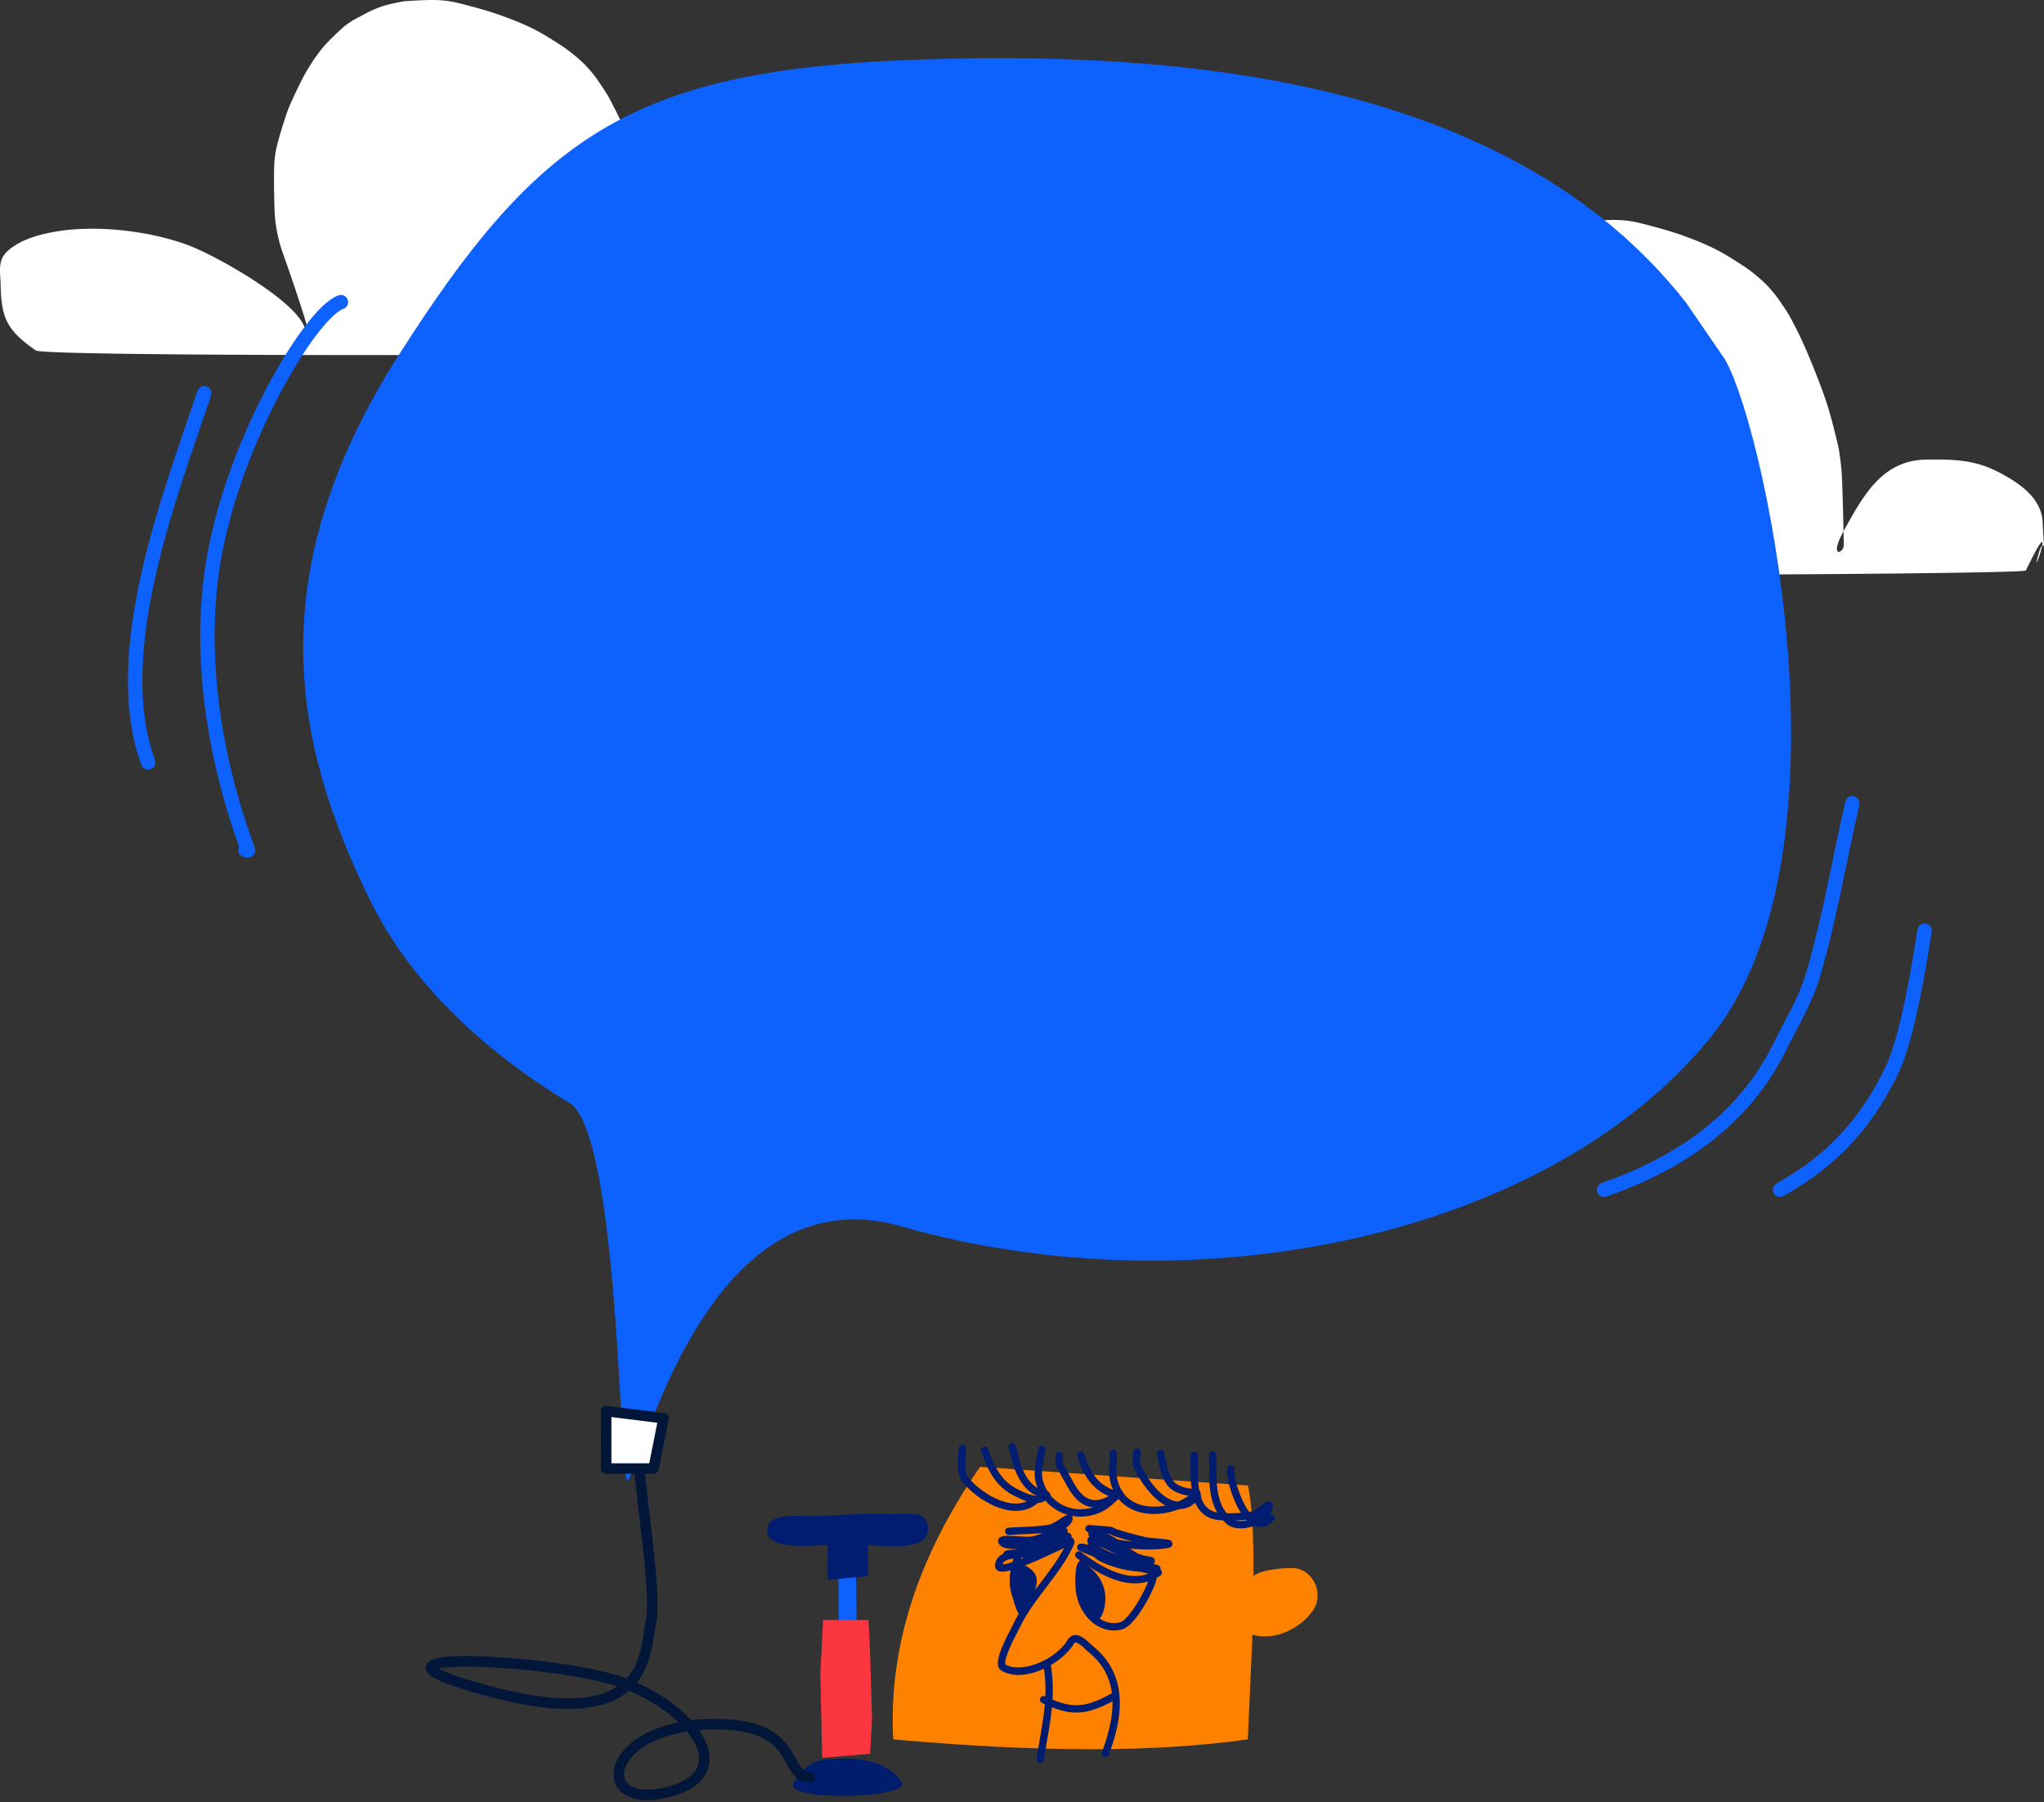 <svg xmlns="http://www.w3.org/2000/svg" width="1301" height="1147" xmlns:v="https://vecta.io/nano"><rect width="100%" height="100%" fill="#333333" stroke="none"/><style><![CDATA[.B{stroke-linecap:round}.C{stroke-linejoin:round}.D{fill-rule:nonzero}]]></style><g fill="none" fill-rule="evenodd"><path d="M932.122 301.375c-1.235-3.415-2.27-6.9-3.08-10.45-.835-3.647-1.443-7.352-1.845-11.07-.42-3.876-.545-7.782-.614-11.68-.136-7.787-.326-15.583 0-23.365.153-3.65.598-7.308 1.434-10.864 1.564-6.652 3.653-13.173 5.746-19.68.987-3.068 2.17-6.076 3.486-9.017 2.446-5.467 5.057-10.863 7.793-16.2 1.302-2.535 2.794-4.97 4.3-7.38 1.494-2.374 3.05-4.7 4.717-6.967 1.618-2.2 3.264-4.37 5.128-6.354a177.98 177.98 0 0 1 10.666-10.454c1.78-1.6 3.733-3 5.746-4.304 2.033-1.308 4.224-2.35 6.36-3.483 2.242-1.2 4.454-2.448 6.77-3.488 2.408-1.08 4.868-2.064 7.383-2.866 2.418-.772 4.902-1.33 7.387-1.847 2.442-.5 4.892-1.096 7.383-1.23 7.65-.413 15.345-1.053 22.978-.4 6.267.527 12.378 2.298 18.46 3.898 6.924 1.82 13.792 3.896 20.516 6.354 6.56 2.398 13.05 5.047 19.285 8.197 5.828 2.945 11.314 6.53 16.818 10.044 2.64 1.685 5.145 3.58 7.6 5.534 2.346 1.875 4.628 3.84 6.77 5.944 2.105 2.07 4.092 4.263 5.95 6.557 1.9 2.36 3.643 4.86 5.335 7.38 1.797 2.676 3.604 5.357 5.128 8.197 3.063 5.7 5.996 11.497 8.618 17.42 3.673 8.296 7.022 16.735 10.256 25.212 2.033 5.33 3.923 10.72 5.538 16.2 2.08 7.042 3.806 14.184 5.538 21.32.525 2.16.942 4.352 1.23 6.557.6 4.564 1.222 9.137 1.434 13.735.677 14.68.93 29.375 1.23 44.066.1 5.396-9.914 8.9 0-9.017 8.05-14.555 17.654-33.154 33.644-40.993 5.6-2.746 11.8-4.223 18.053-4.308 22.655-.308 34.978.23 54.566 12.302 10.17 6.266 19.697 14.846 20.308 27.46 1.4 28.652 1.476 5.242-2.666 20.5-5.792 21.336 13.74-34.934-8 10.247-1.432 2.977-507.92 4.74-514.696 0-18.284-12.8-21.902-20.42-22.36-41.403-.203-9.314-2.232-16.238 4.925-22.342 7.718-6.583 17.943-9.574 27.696-11.477 26.236-5.12 61.172-1.174 86.158 7.994 17.545 6.438 65.694 33.528 73.985 50.916 10.557 22.142-10.46-38.198-13.06-45.382zm-752-140c-1.235-3.415-2.27-6.9-3.08-10.45-.835-3.647-1.443-7.352-1.845-11.07-.42-3.876-.545-7.782-.614-11.68-.136-7.787-.326-15.583 0-23.365.153-3.65.598-7.308 1.434-10.864 1.564-6.652 3.653-13.173 5.746-19.68.987-3.068 2.17-6.076 3.486-9.017 2.446-5.467 5.057-10.863 7.793-16.2 1.302-2.535 2.794-4.97 4.3-7.38 1.494-2.374 3.05-4.7 4.717-6.967 1.618-2.2 3.264-4.37 5.128-6.354a177.98 177.98 0 0 1 10.666-10.454c1.78-1.6 3.733-3 5.746-4.304 2.033-1.308 4.224-2.35 6.36-3.483 2.242-1.2 4.454-2.448 6.77-3.488 2.408-1.08 4.868-2.064 7.383-2.866 2.418-.772 4.902-1.33 7.387-1.847 2.442-.5 4.892-1.096 7.383-1.23 7.65-.413 15.345-1.053 22.978-.4 6.27.514 12.38 2.284 18.46 3.884 6.924 1.82 13.792 3.896 20.516 6.354 6.56 2.398 13.05 5.047 19.285 8.197 5.828 2.945 11.314 6.53 16.818 10.044 2.64 1.685 5.145 3.58 7.6 5.534 2.346 1.875 4.628 3.84 6.77 5.944 2.105 2.07 4.092 4.263 5.95 6.557 1.9 2.36 3.643 4.86 5.335 7.38 1.797 2.676 3.604 5.357 5.128 8.197 3.063 5.7 5.996 11.497 8.618 17.42 3.673 8.296 7.022 16.735 10.256 25.212 2.033 5.33 3.923 10.72 5.538 16.2 2.08 7.042 3.806 14.184 5.538 21.32.525 2.16.942 4.352 1.23 6.557.6 4.564 1.222 9.137 1.434 13.735.677 14.68.93 29.375 1.23 44.066.1 5.396-9.914 8.9 0-9.017 8.05-14.555 17.654-33.154 33.644-40.993a42.46 42.46 0 0 1 18.053-4.308c22.655-.308 34.978.23 54.566 12.302 10.17 6.266 19.697 14.846 20.308 27.46 1.4 28.652 1.476 5.242-2.666 20.5-5.792 21.336 13.74-34.934-8 10.247-1.432 2.977-507.92 4.74-514.696 0C4.494 210.28.877 202.648.418 181.666c-.203-9.314-2.232-16.238 4.925-22.342 7.718-6.583 17.943-9.574 27.696-11.477 26.236-5.12 61.172-1.174 86.158 7.994 17.545 6.438 65.694 33.528 73.985 50.916 10.557 22.142-10.46-38.198-13.06-45.382z" fill="#fff"/><path d="M1073.15 192.597C961.55 50.28 751.706 31.132 576.32 38.274s-234.668 49.827-322.505 187.7-68.25 245.317-18.233 347.108c25.03 50.94 69.928 94.35 126.848 128.938 30.212 18.36 31.683 218.694 36.122 238.7s42.94-197.928 175.035-160.178c188.4 53.838 412.255 6.022 514.862-119.868 97.467-119.583 30.966-402.22 8.237-433.763l-23.534-34.295z" fill="#0d62fe"/><path d="M217 192.292c-19.002 6.236-70.612 91.508-82.06 170.5-12.104 83.524 16.657 161.27 22.894 178.283.18.492-1.038 0-1.557 0M1179 511.292c-8.44 36.72-14.54 74.063-25.32 110.16-4.767 15.96-13.728 30.35-21.103 45.277-22.8 46.167-63.7 73.817-111.577 90.564m-891-507c-21.388 63.9-61.357 165.323-35.67 235m1130.67 107c-6.8 44.217-13.656 73.665-20.57 88.343-22.698 48.186-54.804 66.9-71.43 76.657" stroke="#0d62fe" stroke-width="9.139" class="B C"/><path d="M623.8 933.638l170.43 11.87c2.5 9.798 3.706 28.984 3.614 57.558l.424-.266c2.23-1.383 4.048-2.25 7.803-3.072l.51-.107c4.878-.995 15.393-2.24 19.448-1.192 11.074 2.864 16.228 16.93 9.85 26.363-8.06 11.92-24.815 19.846-38.72 15.695l-.133 4.208-2.792 62.392c-58.346 8.354-133.58 8.354-225.706 0-3.04-57.456 14.988-114.697 54.084-171.722l1.19-1.728z" fill="#ff8100"/><g fill="#001d71"><g class="D"><path d="M612.613 919.602c1.29.024 2.315 1.088 2.29 2.378l-.008.29-.07 1.138-.2 2.4-.077 1.05-.172 5.364c.066 3.777.646 6.53 1.706 7.886 4.478 5.72 12.138 11.5 19.693 14.546 8.706 3.5 16.334 3.148 21.766-1.616.97-.85 2.445-.754 3.295.216s.754 2.445-.216 3.295c-6.952 6.097-16.4 6.53-26.586 2.438-8.32-3.344-16.647-9.638-21.628-16-1.86-2.377-2.615-5.964-2.7-10.683-.034-1.95.044-3.892.22-6.292l.213-2.718.07-1.055.013-.345c.024-1.29 1.088-2.315 2.378-2.29z"/><path d="M625.9 920.91c1.212-.44 2.55.186 2.99 1.398 5.233 14.42 9.74 21.047 19.327 25.852l1.304.648c.754.37 1.327.64 2.024.95 1.8.807 3.472 1.42 5.006 1.808 3.09.783 5.214.56 6.357-.635l.11-.123c.838-.98 2.312-1.095 3.292-.257s1.095 2.312.257 3.292c-2.542 2.972-6.437 3.448-11.165 2.25-1.644-.417-3.347-1.025-5.154-1.803l-.606-.266c-1.053-.47-1.834-.846-3.214-1.536l-.305-.153c-10.898-5.462-16.022-12.997-21.624-28.434-.44-1.212.186-2.55 1.398-2.99z"/><path d="M643.803 918.62c1.258-.285 2.508.504 2.793 1.762l.256 1.122c1.91 8.266 3.512 13.23 6.01 17.616 3.266 5.737 7.622 9.122 13.734 10.123 1.273.208 2.135 1.41 1.927 2.68s-1.41 2.135-2.68 1.927c-7.602-1.245-13.114-5.527-17.038-12.42-2.903-5.1-4.64-10.642-6.762-20.017-.285-1.258.504-2.508 1.762-2.793z"/><path d="M660.09 925.943l.74-4c.262-1.195 1.413-1.994 2.638-1.804s2.08 1.3 1.968 2.518l-.02.157-1.104 6.1-.457 2.942-.098.7c-.49 3.6-.652 6.358-.42 7.678 2.457 14.003 15.89 22.914 29.984 19.812 4.644-1.022 7.667-2.628 11.316-5.698l.57-.492 5.752-5.116c.976-.843 2.45-.734 3.293.242s.734 2.45-.242 3.293l-.382.335-5.983 5.31c-4.195 3.53-7.885 5.49-13.32 6.685-16.68 3.67-32.67-6.936-35.587-23.566-.343-1.956-.163-5.026.393-9.114l.447-2.996.128-.782.384-2.204z"/><path d="M674.124 924.147c1.29 0 2.335 1.045 2.335 2.335l.01 2.56c.027 2.008.13 2.312.524 3.185l.083.167c.588 1.14 3.562 6.33 5.505 9.904l.47.874c7.255 13.573 15.25 14.958 27.798 5.836 1.043-.758 2.503-.528 3.26.515s.528 2.503-.515 3.26c-14.6 10.615-25.786 8.81-34.402-6.93l-1.105-2.038-5.326-9.612-.14-.313c-.797-1.807-.833-2.45-.833-7.4 0-1.29 1.045-2.335 2.335-2.335z"/><path d="M687.3 924.12c1.232-.382 2.54.308 2.92 1.54 4.25 13.72 10.58 21.027 22.024 23.746 1.255.298 2.03 1.557 1.732 2.81s-1.557 2.03-2.81 1.732c-13.26-3.15-20.71-11.746-25.405-26.907-.382-1.232.308-2.54 1.54-2.92z"/><path d="M708.558 922.717c1.29-.02 2.35 1 2.37 2.3l.006.6-.058 2.784-.19 4.095c-.183 4.312-.095 6.46.448 8.942 2.333 10.652 9.99 16.573 20.77 17.432 9.937.79 21.06-3.02 27.956-9.538.937-.886 2.415-.844 3.3.093s.844 2.415-.093 3.3c-7.868 7.435-20.295 11.694-31.534 10.8-12.73-1.014-22.163-8.31-24.96-21.088-.67-3.056-.758-5.532-.538-10.476l.174-3.7a53.14 53.14 0 0 0 .05-3.171c-.02-1.29 1.01-2.35 2.3-2.37z"/><path d="M723.792 922.07c1.29.02 2.318 1.082 2.3 2.37l-.01.333c-.024.654-.092 1.262-.237 2.264l-.08.536c-.362 2.407-.376 3.346 0 4.205 2.466 5.623 6.675 12.17 11.224 16.822 5.65 5.778 11.308 8.276 16.59 6.803 1.207-.337 2.172-.914 4.147-2.413l1.175-.9c.892-.678 1.422-1.055 2.094-1.478 1.09-.688 2.533-.36 3.22.73s.36 2.533-.73 3.22l-.364.236c-.36.24-.73.508-1.253.903l-1.376 1.053c-2.414 1.83-3.724 2.61-5.658 3.148-7.247 2.02-14.466-1.167-21.184-8.036-4.97-5.083-9.482-12.1-12.162-18.21-.83-1.9-.837-3.374-.393-6.428l.176-1.207c.103-.744.142-1.18.15-1.65.02-1.29 1.08-2.318 2.37-2.3z"/><path d="M738.193 922.895c1.264-.257 2.496.56 2.753 1.823l1 4.845.216.992.175.783c2.865 12.586 5.958 15.352 19.748 16.717 1.283.127 2.22 1.27 2.094 2.553s-1.27 2.22-2.553 2.094l-.956-.1c-15.08-1.647-19.613-6.01-22.865-20.147l-.484-2.2-.948-4.606c-.257-1.264.56-2.496 1.823-2.753z"/><path d="M759.94 923.89c1.288-.054 2.377.946 2.43 2.234l.04 1.128.03 2.533-.007 4.75.176 7.467.016.268c.8 12.884 4.503 19.676 13.335 20.59 5.03.52 10.068.39 17.702-.264 2.588-.222 4.357-.905 6.48-2.37l.292-.205c.69-.5 3.797-2.917 4.75-3.61 1.043-.758 2.503-.528 3.262.515s.528 2.503-.515 3.262l-.753.565-3.93 2.997-.106.077c-2.9 2.065-5.485 3.116-9.083 3.424l-1.368.114c-7.158.578-12.14.668-17.214.142-6.35-.658-10.89-3.802-13.732-9.014-2.18-4-3.3-9.007-3.74-15.318l-.04-.615c-.14-2.262-.192-4.196-.2-7.215l.004-6.046c-.006-1.253-.024-2.083-.062-2.976-.054-1.288.946-2.377 2.234-2.43z"/><path d="M771.737 923.63c1.288-.052 2.375.95 2.427 2.238l.032.86.07 3.266.04 6.48c.064 7.43.324 11.052 1.228 15.207 1.28 5.885 3.765 10.577 7.996 14.518 5.637 5.25 21.666-.907 21.986-7.95l.005-.214c0-1.29 1.045-2.335 2.335-2.335s2.335 1.045 2.335 2.335c0 11.33-21.245 19.59-29.843 11.58-4.967-4.627-7.903-10.17-9.376-16.943l-.12-.565c-.93-4.496-1.17-8.465-1.22-16.512l-.022-4.516-.017-1.51-.093-3.515c-.052-1.288.95-2.375 2.238-2.427z"/><path d="M781.04 934.833c.122-1.284 1.262-2.225 2.545-2.103 1.234.117 2.152 1.175 2.113 2.398l-.01.147c-.42 4.427 2.67 15.52 6.846 23 4.97 8.9 9.862 11.296 14.837 6.3.9-.913 2.4-.914 3.302-.004s.914 2.4.004 3.302c-4.066 4.075-8.557 5.02-12.862 2.905-3.455-1.698-6.584-5.27-9.358-10.235-4.6-8.23-7.94-20.216-7.418-25.7zm-102.882 29.8l.386-.188c1.053-.492 1.78-.623 2.78-.156 1.13.528 1.564 1.6 1.45 2.666-.052.484-.2.938-.457 1.452-.583 1.204-1.8 2.546-3.454 3.9l-.388.315.1.074a2.33 2.33 0 0 1 .982 2.201l-.023.155a2.52 2.52 0 0 1-.149.521l-.013.027.2-.022a1.26 1.26 0 0 1 .182.001l.442.044.235.07c.6.18.677.283 1.425 1.25l.138.627c.092.45.092.6.016.878l-.028.1.12.043c.5.2.917.546 1.2 1.035l.07.136c.532 1.118.098 2.446-.967 3.042L675.83 986l-11.66 5.438-3.73 1.646-.906.4c-6.77 2.9-12.358 4.998-16.47 6.062-2.52.652-4.498.926-6 .754-2.44-.278-4.076-1.9-3.725-4.396.446-3.16 2.155-5.377 4.9-6.78l.324-.16.014-.085a2.51 2.51 0 0 1 .084-.308l.146-.4.206-.307c.18-.263.23-.302.436-.47l.25-.165a1.3 1.3 0 0 1 .247-.134l.216-.085c.178-.063.348-.097.8-.17l.812-.127a52.97 52.97 0 0 1 3.043-.355l.802-.072.26-.037 1.425-.216 1-.16-.337.018c-4.892.233-9.048-.304-11-1.965l-.147-.13c-1.467-1.364-2.134-2.956-.957-4.58.723-.997 1.757-1.374 3.26-1.553l.255-.028c1.674-.17 3.366-.124 7.695.138l2.85.17c3.37.186 5.237.2 6.562.012 1.94-.275 4.44-1.07 7.056-2.144l.256-.106-.683.076c-2.564.274-5.477.46-9.47.642l-5.922.257-5.5.33a2.32 2.32 0 0 1-2.5-2.146c-.1-1.286.86-2.4 2.146-2.5l1.182-.088 3.53-.206 6.75-.296c7.07-.323 10.62-.647 14.848-1.452.763-.145 2.094-.8 3.924-1.892l.54-.33 1.064-.668 2.3-1.478.493-.3c.7-.435 1.238-.745 1.7-.983zm-26.182 26.92l-1.217.05c-8.453.376-11.697 1.286-12.6 4.025l-.014.044.034-.001c.803-.026 1.96-.215 3.4-.574l.313-.08c2.43-.63 5.495-1.672 9.1-3.073l.993-.392z"/></g><path d="M653.408 996.875c10.857 6.602 5.795 12.94 1.638 26.675-4.664 15.413-10.037-3.55-10.728-8.777-1.967-14.868 1.063-20.834 9.1-17.898z"/><g class="D"><path d="M693.372 970.65l2.275.19 9.5.76.735.067c1.334.132 1.892.267 2.62.617l.118.058.34.17c.9.45 1.433.67 2.736 1.108l.77.255c3.2 1.046 8.21 2.427 15.59 4.237l.53.13c1.225.3 3.27.56 6.478.856l5.343.478 1.135.117c1.292.142 2.127.276 2.703.45.43.13.777.283 1.138.59 1.028.87 1.2 2.442.217 3.512-.565.61-1.105.793-2.187 1.02-5.494 1.15-14.955 1.238-23.8.415l-.44-.042.018.013c1.638 1.134 3.18 2.103 4.794 3l.61.33c.537.286 1.736.645 3.4 1.026l.537.12 3.868.788.314.07.264.063.116.03c.415.1.644.186.944.4l.258.188c.296.227.344.337.78 1.324l-.04.544c-.078.953-.15 1.147-.6 1.576l-.257.24-.03.02 1.543.38a15.95 15.95 0 0 1 .881.242l.05.018a4.83 4.83 0 0 1 .75.342c.576.333 1 .724 1.224 1.52.098.347.125.67.095.965l-.016.122.062.056.147.15c1.082 1.18.842 2.96-.492 3.84-8.463 5.59-18.06 6.092-28.573 2.506-7.768-2.65-15.14-7.036-24.5-13.867-1.042-.76-1.27-2.22-.51-3.262s2.22-1.27 3.262-.51l1.216.882c8.43 6.07 15.15 9.99 22.037 12.337 7.088 2.418 13.5 2.732 19.337.624l.346-.13-.505-.103-4.13-.902-.586-.137-.27-.025c-4.84-.458-8.275-.963-11.668-1.807l-.39-.1c-5.032-1.292-9.444-2.856-13.425-4.85-1.107-.555-1.9-1.123-3.15-2.193l-.6-.518-.544-.217-7.45-3.09-.97-.416c-.2-.1-.39-.18-.566-.29-.564-.356-.95-.735-1.127-1.585a2.36 2.36 0 0 1 .715-2.22c.32-.296.645-.45.984-.548.278-.08.518-.104.785-.107.49-.007 1.19.078 2.038.227.86.152 1.73.342 2.515.554l.122.033-.007-.015c-.323-.74-.532-1.512-.623-2.316l-.022-.22c-.108-1.248.46-2.097 1.302-2.6l.04-.024-.1-.105-.13-.156c-.53-.675-.783-1.595-.368-2.482l.025-.05-.084-.01c-1.16-.173-2.015-1.187-1.988-2.36l.008-.148c.1-1.285 1.24-2.237 2.526-2.127zm6.364 13.59l.103.075c2.402 1.72 6.164 3.44 11.082 5.08l.24.08-.54-.234-.935-.41-1.045-.466-8.903-4.125zm5.2-7.973l.078.034c1.922.852 3.806 1.93 5.816 3.278l.34.23.507.096c2.68.5 5.656.876 8.708 1.15l.4.035-2.26-.596c-2.7-.724-4.898-1.357-6.658-1.912l-.85-.273-.638-.213a36.28 36.28 0 0 1-2.286-.85l-.203-.086a17.89 17.89 0 0 1-.655-.296l-.28-.137-.487-.245c-.165-.074-.338-.108-1.035-.172l-.5-.044z"/><path d="M687.506 993.153c.978-.84 2.452-.728 3.292.25.805.938.736 2.33-.132 3.184l-.118.108c-.5.42-.874 1.387-1.016 2.644-.494 4.387-.548 8.6-.127 12.612 1.376 13.07 12.407 23.756 23.608 20.597 2.7-.764 7.252-6.114 11.7-13.642 1.8-3.046 3.465-6.25 4.73-9.064l.265-.597c1.125-2.568 1.8-4.595 1.82-5.24l.001-.064a2.35 2.35 0 0 1 2.278-2.4c1.288-.04 2.36 1 2.4 2.278.065 2.715-3.105 10.004-7.246 17.08l-.22.372c-5.08 8.6-10.125 14.54-14.452 15.762-14.42 4.067-27.873-8.967-29.52-24.602-.458-4.353-.4-8.913.13-13.623.26-2.32 1.06-4.33 2.614-5.665zm-37.648-8.988c1.855-.97 3.76-.184 5.272 1.23.94.882 1 2.36.108 3.3-.846.903-2.242.984-3.185.2l-.115-.1a2.43 2.43 0 0 0-.223-.185l-.064-.045-.055.053c-.4.387-.77 1-1.072 1.8l-.08.22c-1.466 4.163-2.467 8.266-2.954 12.26-.896 7.343 1.67 15.65 6.542 20.635.9.922.885 2.4-.037 3.302s-2.4.885-3.302-.037c-5.897-6.032-8.9-15.758-7.838-24.466.53-4.345 1.6-8.775 3.184-13.245.775-2.2 2.006-3.982 3.82-4.932z"/><path d="M679.504 980.602c.522-1.18 1.9-1.712 3.08-1.19s1.712 1.9 1.19 3.08l-.328.734c-3.672 8.13-7.716 14.188-16.85 26.233l-2.39 3.147c-7.066 9.342-10.478 14.324-13.64 20.388l-4.05 7.87-1.316 2.616a134.44 134.44 0 0 0-1.843 3.9c-1.647 3.65-2.765 6.676-3.26 8.968-.252 1.166-.327 2.084-.242 2.692.023.166.055.285.085.36l.008.02.273.15c10.758 5.67 31.364-3.24 39.032-15.315l.23-.37c2.16-3.54 5.534-3.94 9.036-1.983 1.16.647 2.304 1.51 3.622 2.665l.44.392 2.968 2.7c10.694 8.644 16.164 19.546 17.058 32.5.752 10.88-1.69 22.905-6.88 36.77-.452 1.208-1.797 1.82-3.005 1.368s-1.82-1.797-1.368-3.005c10.63-28.403 9.334-48.99-8.203-63.552l-.536-.44c-.606-.5-3.075-2.8-3.252-2.948-1.226-1.096-2.224-1.865-3.118-2.364-1.46-.815-2.047-.783-2.696.218l-.075.12c-3.883 6.37-11.658 12.612-20.226 16.323-9.495 4.112-18.79 4.697-25.648.818-2.494-1.4-2.893-4.257-2.064-8.09.58-2.68 1.797-5.98 3.57-9.903a133.76 133.76 0 0 1 1.565-3.335l.662-1.347 4.747-9.265c3.53-6.892 7.158-12.17 15.157-22.71l2.416-3.183c8.637-11.43 12.387-17.17 15.856-25.013z"/><path d="M666.087 1057.22c1.272-.212 2.475.648 2.687 1.92 1.554 9.334 1.712 18.193.722 28.14-.346 3.473-.825 7.066-1.486 11.27l-.256 1.606-.43 2.6-2.215 12.895-.736 4.49c-.203 1.273-1.4 2.142-2.673 1.94s-2.142-1.4-1.94-2.673l.304-1.89.438-2.64.634-3.715 1.304-7.543.587-3.504.117-.718c.78-4.822 1.327-8.79 1.705-12.59.95-9.558.8-18.01-.68-26.91-.212-1.272.648-2.475 1.92-2.687z"/><path d="M708.1 1077.56c1.128-.625 2.55-.218 3.174.91s.218 2.55-.91 3.174l-1.12.615c-18.098 9.845-27.9 10.28-45.986 1.66-1.164-.555-1.658-1.948-1.103-3.112s1.948-1.658 3.112-1.103l1.012.477c16.36 7.62 24.622 6.92 41.82-2.618z"/></g><path d="M689.02 994.237c10.857 6.602 17.466 17.596 13.3 31.33-4.664 15.413-15.786-5.568-16.478-10.794-2.95-22.302 2.322-6.78 2.322-17.785"/></g><path d="M572.26 1132.19c-9.128-11.77-26.293-13.353-40.64-12.763s-19.195 4.12-26.38 15.522 71.257 10.253 68.944.077l-1.925-2.836z" fill="#001c6c"/><path d="M539.115 1001.425c.466 10.082.64 44.487-.204 58.3-.027.434-.823 0-1.235 0" stroke="#0d62fe" stroke-width="11.262" class="B C"/><path d="M565.968 963.725c10.546.758 24.717-4.115 24.717 9.93 0 9.363-12.814 12.54-38.443 9.53v20.097l-25.434 2.257v-22.354c-26.482 2.508-39.297-.67-38.443-9.53.55-5.706 4.467-7.858 12.854-8.6 3.092-.27 9.113-.27 18.062 0 24.094-1.398 39.657-1.845 46.688-1.34z" fill="#001d71"/><path d="M523.906 1031.128h28.806l.724 10.424c.13 2.09.664 19.63 1.605 52.625l-1.203 22.082-30.496 2.606-1.203-52.904 1.766-34.834z" fill="#fb3640"/><g stroke="#011638" stroke-width="6.692" class="C"><path d="M515.596 1131.205c-18.115-.376-4.57-33.816-60.533-33.765-72.43.065-78.732 56.588-28.886 42.905 46.61-12.795 11.672-55.89-32.902-70.373s-184.803-21.142-82.254 6.398 98.907-23.296 103.275-43.87-8.67-87.9-8.292-116.96" class="B"/><path fill="#fff" d="M422.374 902.72l-6.398 31.988h-30.16V898.15z"/></g></g></svg>
